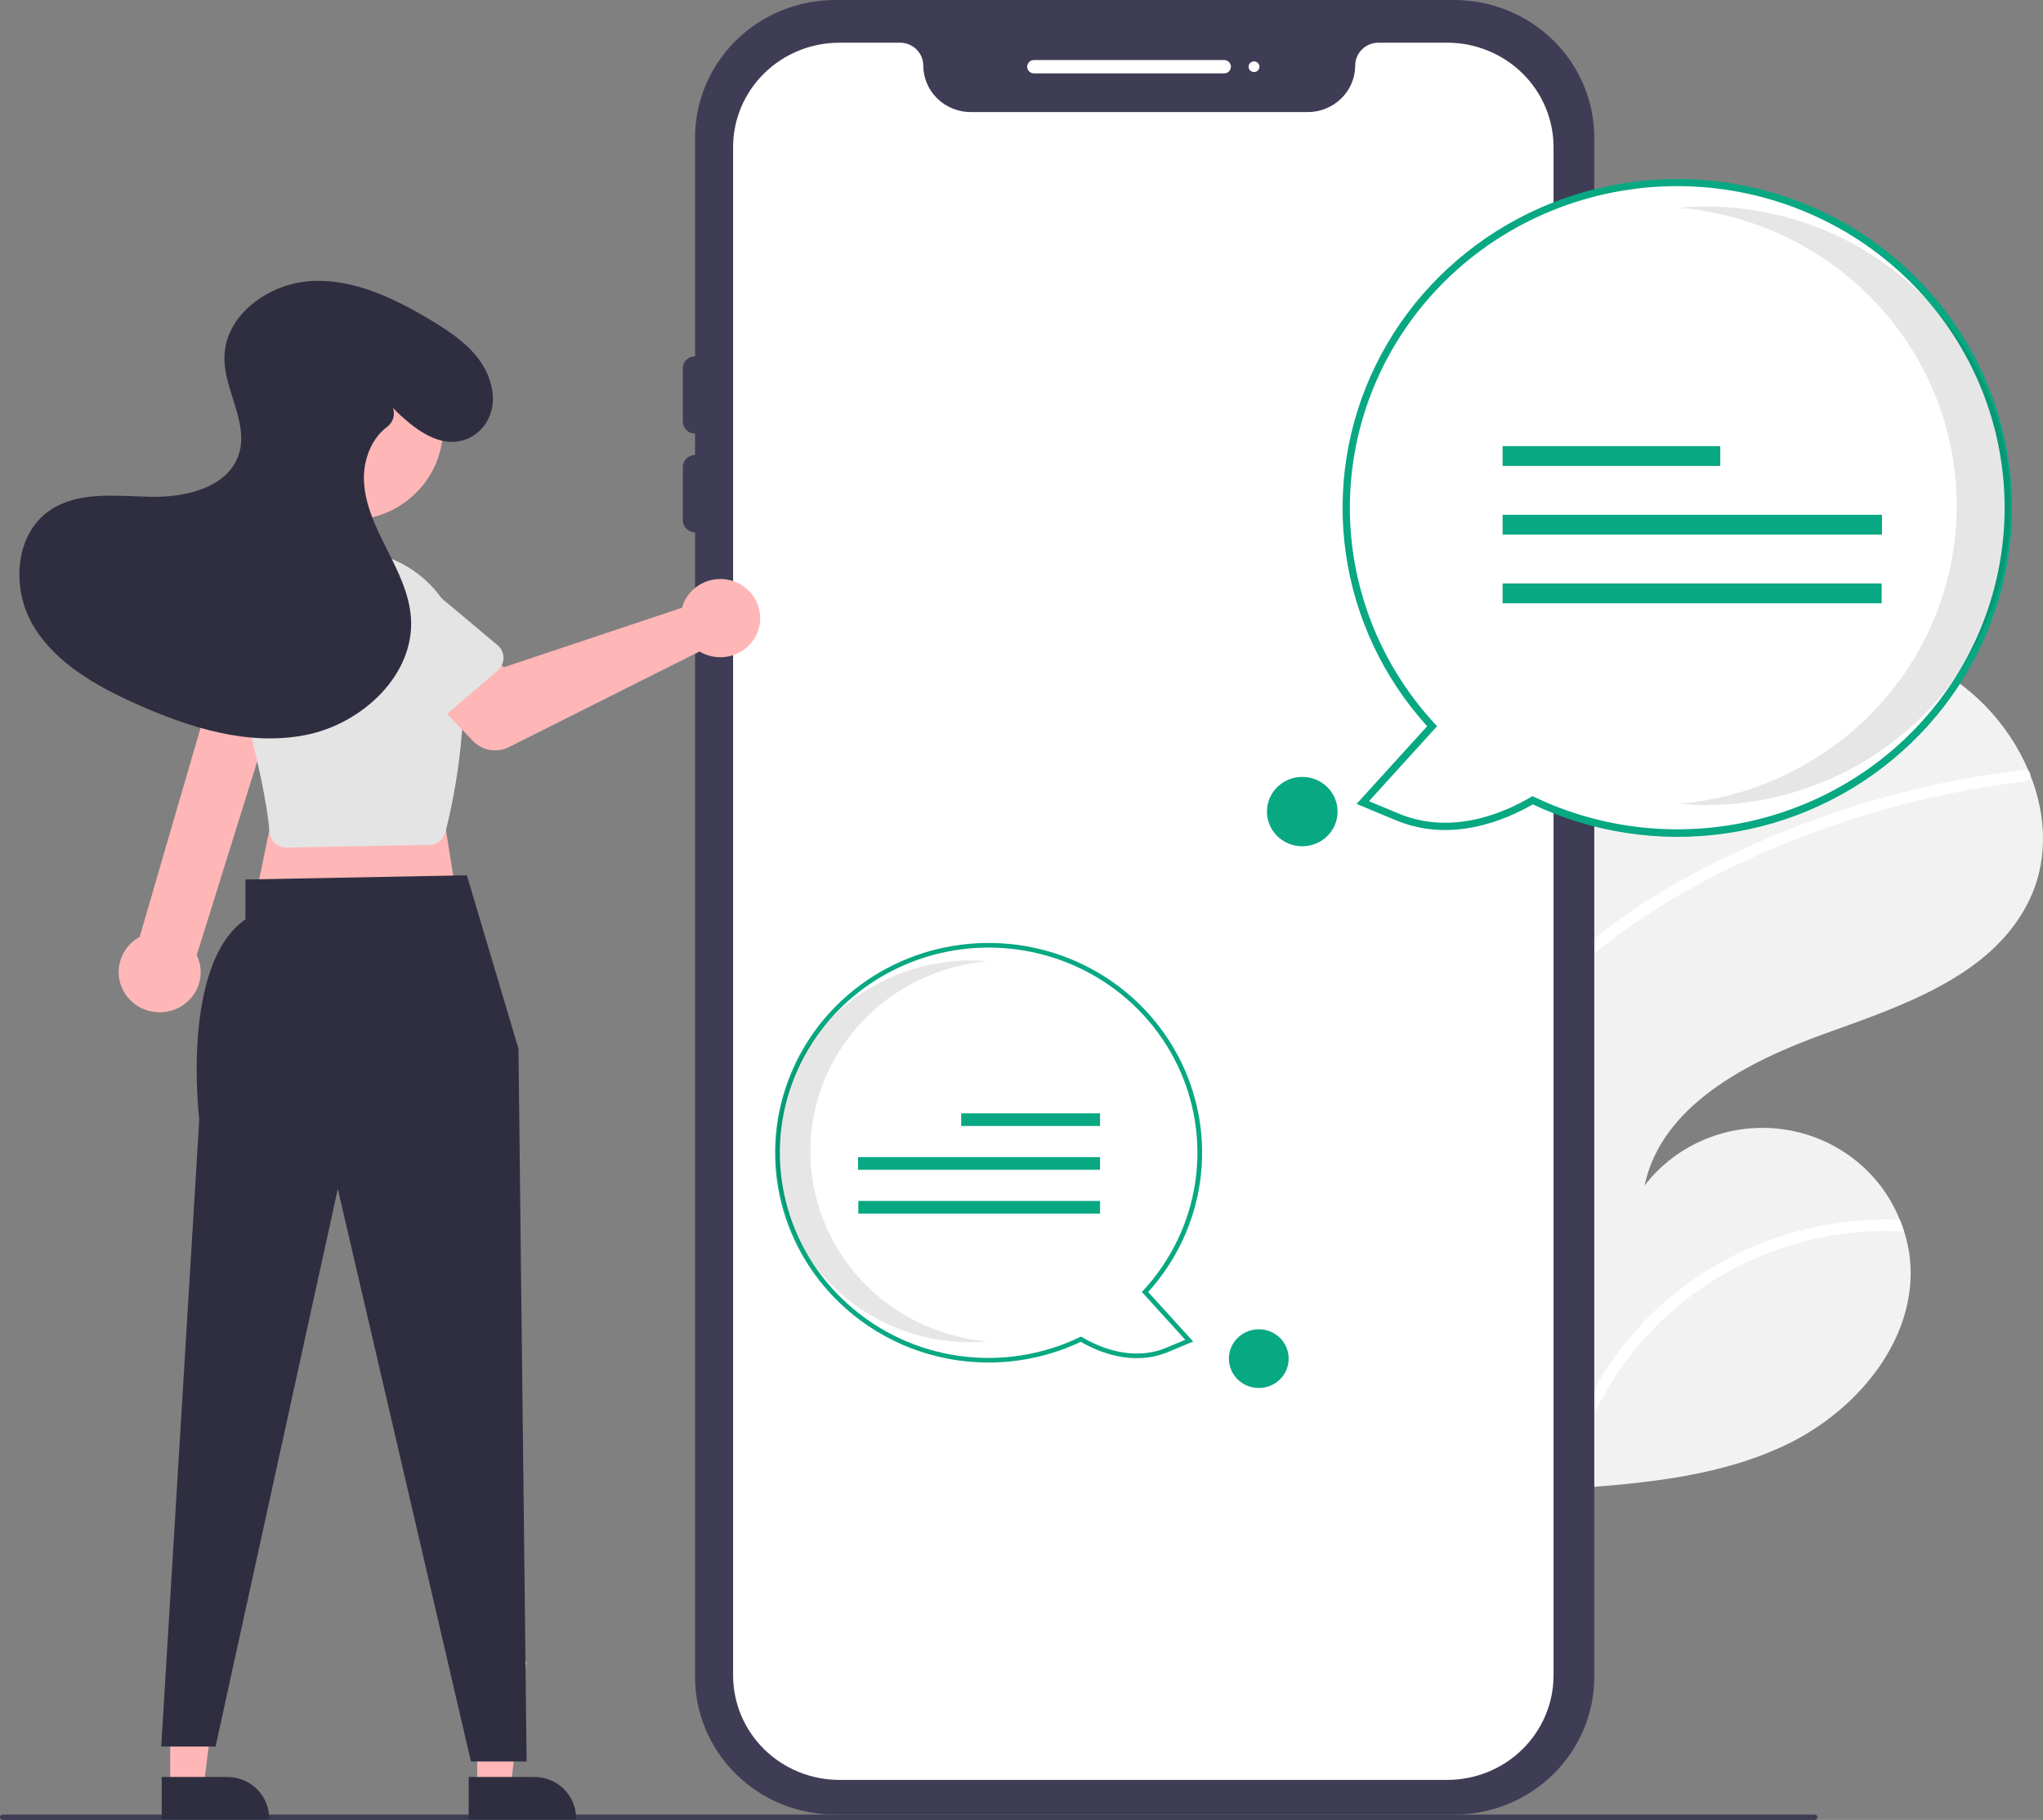 <svg width="650" height="579" viewBox="0 0 650 579" fill="none" xmlns="http://www.w3.org/2000/svg">
<rect x="0" y="0" width="650" height="579" fill="#808080" stroke="none"/>
<g clip-path="url(#clip0_376_632)">
<path d="M495.542 230.258C494.169 231.184 492.824 232.125 491.481 233.095C478.531 269.886 471.954 308.55 472.025 347.479C472.02 351.981 472.12 356.472 472.324 360.952C473.753 394.546 480.277 427.743 491.68 459.446C492.282 461.115 492.894 462.777 493.518 464.431C493.965 465.618 494.419 466.816 494.907 467.992C495.395 468.584 495.875 469.166 496.355 469.747C496.388 469.772 496.418 469.815 496.452 469.841C496.645 470.075 496.839 470.31 497.014 470.541C497.844 471.537 498.685 472.526 499.515 473.522L498.858 473.596L497.212 473.772L497.219 473.783C497.773 473.747 498.337 473.704 498.895 473.65C499.098 473.641 499.32 473.636 499.526 473.609C499.711 473.598 499.907 473.578 500.091 473.566C523.868 471.869 548.176 469.614 569.397 459.085C591.607 448.055 609.838 425.538 607.732 401.189C607.446 398.001 606.806 394.852 605.822 391.801C605.411 390.526 604.938 389.277 604.435 388.032C601.373 380.408 596.298 373.723 589.734 368.664C583.169 363.605 575.351 360.355 567.083 359.247C558.816 358.139 550.397 359.214 542.693 362.361C534.988 365.508 528.276 370.614 523.247 377.154C528.584 351.78 555.888 337.734 580.653 328.83C605.437 319.929 633.35 310.53 645.15 287.356C651.74 274.458 651.234 259.797 645.927 246.475C645.766 246.077 645.597 245.668 645.417 245.266C638.786 229.608 626.384 216.985 610.689 209.918C581.308 197.228 546.621 203.718 517.756 217.505C510.034 221.199 502.608 225.462 495.542 230.258Z" fill="#F2F2F2"/>
<path d="M585.418 388.985C562.928 392.033 542.032 402.109 525.821 417.721C512.021 431.159 502.158 447.999 497.269 466.473C496.983 467.53 496.728 468.584 496.491 469.641C495.871 468.6 495.266 467.533 494.668 466.477C494.283 465.801 493.891 465.114 493.518 464.431C493.965 465.618 494.419 466.816 494.907 467.992C495.394 468.584 495.874 469.166 496.355 469.747C496.388 469.772 496.418 469.815 496.451 469.841C496.645 470.075 496.838 470.31 497.013 470.541C497.843 471.537 498.684 472.526 499.514 473.522L498.857 473.596L497.211 473.772L497.218 473.783C497.772 473.747 498.337 473.704 498.895 473.65C499.098 473.641 499.319 473.636 499.526 473.609C499.579 473.29 499.651 472.974 499.723 472.657C504.485 448.868 517.852 427.574 537.355 412.712C556.857 397.849 581.177 390.421 605.822 391.8C605.411 390.526 604.938 389.277 604.435 388.032C598.08 387.806 591.717 388.125 585.418 388.985Z" fill="white"/>
<path d="M506.082 299.557C497.329 306.631 489.675 314.922 483.362 324.169C480.078 329.095 477.268 334.311 474.968 339.748C473.876 342.272 472.895 344.865 472.025 347.479C472.02 351.981 472.119 356.472 472.324 360.952C473.007 357.528 473.876 354.143 474.927 350.81C475.469 348.982 476.082 347.186 476.74 345.408C484.116 325.5 498.406 309.403 515.558 296.884C533.938 283.487 554.879 273.111 576.219 265.138C598.087 256.934 620.897 251.393 644.138 248.64C644.663 248.575 645.141 248.313 645.475 247.91C645.808 247.506 645.97 246.992 645.927 246.475C645.924 246.022 645.741 245.588 645.417 245.266C645.246 245.116 645.041 245.007 644.819 244.948C644.598 244.89 644.365 244.883 644.14 244.929C641.272 245.269 638.412 245.621 635.556 246.048C611.786 249.531 588.55 255.904 566.382 265.02C544.981 273.792 523.911 284.868 506.082 299.557Z" fill="white"/>
<path d="M619.045 186.222C623.458 186.222 627.036 182.708 627.036 178.373C627.036 174.039 623.458 170.525 619.045 170.525C614.632 170.525 611.055 174.039 611.055 178.373C611.055 182.708 614.632 186.222 619.045 186.222Z" fill="#F2F2F2"/>
<path d="M462.689 577.302H265.687C253.876 577.289 242.553 572.675 234.202 564.472C225.85 556.269 221.152 545.147 221.139 533.546V43.756C221.152 32.155 225.85 21.033 234.202 12.83C242.553 4.627 253.876 0.013 265.687 0H462.689C474.5 0.013 485.823 4.627 494.174 12.83C502.526 21.033 507.224 32.155 507.237 43.756V533.546C507.224 545.147 502.526 556.269 494.174 564.472C485.823 572.675 474.5 577.289 462.689 577.302Z" fill="#3F3D56"/>
<path d="M460.485 13.584H438.556C436.599 13.585 434.723 14.35 433.339 15.709C431.955 17.069 431.177 18.912 431.175 20.834C431.171 24.764 429.58 28.532 426.751 31.311C423.921 34.09 420.085 35.653 416.083 35.657H308.836C304.834 35.653 300.998 34.09 298.169 31.311C295.339 28.532 293.748 24.764 293.744 20.834C293.742 18.912 292.964 17.069 291.58 15.709C290.196 14.35 288.32 13.585 286.363 13.584H267.027C258.07 13.595 249.483 17.095 243.149 23.316C236.815 29.537 233.252 37.972 233.24 46.77V533.079C233.252 541.877 236.815 550.312 243.149 556.533C249.483 562.754 258.07 566.254 267.027 566.265H460.485C469.442 566.254 478.03 562.754 484.363 556.533C490.697 550.312 494.261 541.877 494.272 533.079V46.77C494.261 37.972 490.697 29.537 484.363 23.316C478.03 17.095 469.442 13.595 460.485 13.584Z" fill="white"/>
<path d="M389.47 23.347H328.966C328.393 23.347 327.843 23.123 327.438 22.725C327.033 22.327 326.805 21.787 326.805 21.224C326.805 20.662 327.033 20.122 327.438 19.724C327.843 19.326 328.393 19.102 328.966 19.102H389.47C390.043 19.102 390.593 19.326 390.998 19.724C391.403 20.122 391.631 20.662 391.631 21.224C391.631 21.787 391.403 22.327 390.998 22.725C390.593 23.123 390.043 23.347 389.47 23.347Z" fill="white"/>
<path d="M398.978 22.922C399.932 22.922 400.706 22.162 400.706 21.224C400.706 20.287 399.932 19.526 398.978 19.526C398.023 19.526 397.249 20.287 397.249 21.224C397.249 22.162 398.023 22.922 398.978 22.922Z" fill="white"/>
<path d="M508.966 193.142C507.935 193.14 506.946 192.737 506.217 192.021C505.487 191.305 505.077 190.334 505.076 189.321V114.611C505.076 113.598 505.486 112.627 506.215 111.91C506.945 111.194 507.934 110.791 508.966 110.791C509.997 110.791 510.987 111.194 511.716 111.91C512.445 112.627 512.855 113.598 512.855 114.611V189.321C512.854 190.334 512.444 191.305 511.715 192.021C510.986 192.737 509.997 193.14 508.966 193.142Z" fill="#3F3D56"/>
<path d="M221.139 137.958C220.108 137.957 219.119 137.554 218.39 136.838C217.661 136.122 217.251 135.151 217.25 134.138V117.158C217.25 116.145 217.659 115.173 218.389 114.457C219.118 113.74 220.107 113.338 221.139 113.338C222.171 113.338 223.16 113.74 223.889 114.457C224.619 115.173 225.029 116.145 225.029 117.158V134.138C225.027 135.151 224.617 136.122 223.888 136.838C223.159 137.554 222.17 137.957 221.139 137.958Z" fill="#3F3D56"/>
<path d="M221.139 169.37C220.108 169.369 219.119 168.966 218.39 168.25C217.661 167.534 217.251 166.563 217.25 165.55V148.57C217.25 147.557 217.659 146.585 218.389 145.869C219.118 145.153 220.107 144.75 221.139 144.75C222.171 144.75 223.16 145.153 223.889 145.869C224.619 146.585 225.029 147.557 225.029 148.57V165.55C225.027 166.563 224.617 167.534 223.888 168.25C223.159 168.966 222.17 169.369 221.139 169.37Z" fill="#3F3D56"/>
<path d="M577.381 579H0.864C0.635 579 0.415 578.91 0.253 578.751C0.091 578.592 0 578.376 0 578.151C0 577.926 0.091 577.71 0.253 577.551C0.415 577.391 0.635 577.302 0.864 577.302H577.381C577.611 577.302 577.83 577.391 577.993 577.551C578.155 577.71 578.246 577.926 578.246 578.151C578.246 578.376 578.155 578.592 577.993 578.751C577.83 578.91 577.611 579 577.381 579Z" fill="#3F3D56"/>
<path d="M54.15 568.727H64.747L69.788 528.58H54.148L54.15 568.727Z" fill="#FFB6B6"/>
<path d="M51.447 565.328L72.316 565.328H72.317C75.844 565.328 79.227 566.704 81.721 569.154C84.215 571.603 85.616 574.926 85.616 578.39V578.815L51.448 578.816L51.447 565.328Z" fill="#2F2E41"/>
<path d="M151.821 568.727H162.418L167.459 528.58H151.819L151.821 568.727Z" fill="#FFB6B6"/>
<path d="M149.118 565.328L169.987 565.328H169.988C173.515 565.328 176.897 566.704 179.391 569.154C181.885 571.603 183.287 574.926 183.287 578.39V578.815L149.119 578.816L149.118 565.328Z" fill="#2F2E41"/>
<path d="M139.026 246.202L145.941 289.5L80.251 290.349L88.894 248.749L139.026 246.202Z" fill="#FFB6B6"/>
<path d="M148.535 278.463L164.957 333.647L167.55 560.409H149.831L107.478 378.218L68.583 555.653H51.296L63.397 356.144C63.397 356.144 57.346 306.904 78.091 292.471V279.807L148.535 278.463Z" fill="#2F2E41"/>
<path d="M54.291 321.584C56.121 321.094 57.818 320.217 59.264 319.013C60.711 317.81 61.871 316.309 62.663 314.617C63.455 312.926 63.86 311.084 63.849 309.222C63.838 307.36 63.412 305.523 62.6 303.84L90.545 214.351L69.99 210.349L44.431 298.067C41.644 299.594 39.524 302.073 38.472 305.033C37.421 307.993 37.511 311.229 38.727 314.127C39.942 317.026 42.198 319.386 45.067 320.76C47.935 322.135 51.218 322.428 54.291 321.584Z" fill="#FFB6B6"/>
<path d="M132.26 156.906C143.838 145.534 143.838 127.096 132.26 115.724C120.682 104.352 101.911 104.352 90.333 115.724C78.755 127.096 78.755 145.534 90.333 156.906C101.911 168.278 120.682 168.278 132.26 156.906Z" fill="#FFB6B6"/>
<path d="M90.098 269.548C88.934 269.321 87.878 268.726 87.092 267.852C86.306 266.979 85.833 265.876 85.746 264.714C85.094 255.946 81.87 240.707 76.163 219.42C74.876 214.609 74.641 209.585 75.47 204.678C76.3 199.771 78.176 195.092 80.977 190.947C83.777 186.803 87.438 183.286 91.719 180.629C96 177.972 100.805 176.234 105.818 175.529C110.571 174.853 115.413 175.121 120.058 176.316C124.703 177.51 129.057 179.608 132.863 182.484C136.668 185.361 139.847 188.958 142.212 193.063C144.578 197.167 146.081 201.696 146.633 206.381C149.457 230.807 144.13 255.346 141.709 264.761C141.415 265.895 140.752 266.903 139.819 267.631C138.887 268.358 137.737 268.766 136.547 268.791L91.265 269.649C90.874 269.657 90.482 269.624 90.098 269.548Z" fill="#E4E4E4"/>
<path d="M217.657 191.508C217.385 192.107 217.162 192.727 216.989 193.36L160.309 212.278L149.357 202.88L132.757 217.262L150.5 235.749C151.933 237.243 153.821 238.239 155.88 238.589C157.939 238.939 160.058 238.624 161.919 237.69L222.57 207.26C224.764 208.582 227.314 209.216 229.884 209.079C232.453 208.942 234.919 208.039 236.953 206.492C238.988 204.944 240.494 202.825 241.273 200.416C242.051 198.008 242.064 195.423 241.311 193.006C240.557 190.59 239.072 188.456 237.054 186.889C235.035 185.321 232.579 184.395 230.011 184.232C227.443 184.069 224.886 184.678 222.679 185.978C220.472 187.278 218.721 189.207 217.657 191.508Z" fill="#FFB6B6"/>
<path d="M158.333 213.312L137.671 231.038C137.083 231.542 136.392 231.916 135.643 232.135C134.895 232.353 134.108 232.41 133.335 232.302C132.562 232.194 131.822 231.924 131.165 231.51C130.508 231.096 129.949 230.548 129.527 229.903L114.748 207.298C112.138 204.329 110.834 200.465 111.12 196.552C111.406 192.64 113.261 188.998 116.276 186.427C119.292 183.855 123.222 182.562 127.207 182.833C131.191 183.103 134.903 184.915 137.53 187.869L158.284 205.233C158.878 205.731 159.356 206.348 159.685 207.043C160.014 207.738 160.187 208.495 160.192 209.262C160.197 210.028 160.033 210.787 159.712 211.486C159.392 212.185 158.921 212.808 158.333 213.312Z" fill="#E4E4E4"/>
<path d="M87.281 237.264L61.746 227.411C61.02 227.131 60.363 226.7 59.822 226.148C59.28 225.596 58.866 224.936 58.607 224.212C58.349 223.489 58.252 222.719 58.324 221.956C58.395 221.192 58.634 220.453 59.022 219.788L72.646 196.493C74.126 192.849 77.018 189.931 80.686 188.378C84.355 186.825 88.501 186.764 92.214 188.21C95.928 189.655 98.906 192.488 100.496 196.088C102.086 199.687 102.158 203.759 100.695 207.41L94.559 233.501C94.383 234.248 94.045 234.949 93.569 235.556C93.092 236.163 92.488 236.662 91.797 237.019C91.106 237.376 90.345 237.583 89.566 237.625C88.787 237.668 88.007 237.544 87.281 237.264Z" fill="#E4E4E4"/>
<path d="M125.005 129.792C131.465 136.272 140.237 143.348 148.951 139.484C154.672 136.946 157.565 130.747 156.684 124.642C155.101 113.663 145.97 107.187 137.066 101.852C125.49 94.917 112.618 88.687 99.079 89.403C85.539 90.12 71.674 100.159 71.405 113.474C71.189 124.182 79.385 134.724 75.874 144.863C72.339 155.068 59.225 158.248 48.253 158.059C37.28 157.869 25.303 156.163 16.181 162.155C4.544 169.799 3.53 187.314 10.637 199.161C17.745 211.007 30.616 218.256 43.354 223.96C60.231 231.518 78.947 237.407 97.14 233.86C115.334 230.313 132.127 214.498 130.73 196.331C130.14 188.658 126.533 181.567 123.056 174.671C119.579 167.775 116.098 160.593 115.792 152.904C115.538 146.496 118.074 139.607 123.131 135.822C124.044 135.165 124.722 134.24 125.067 133.181C125.412 132.122 125.407 130.983 125.052 129.927L125.005 129.792Z" fill="#2F2E41"/>
<path d="M487.62 254.593C478.27 260.101 461.611 267.003 444.587 259.91L433.582 255.325L455.635 231.044C438.037 211.986 428.301 187.171 428.328 161.443C428.355 135.714 438.142 110.918 455.779 91.896C473.417 72.873 497.638 60.989 523.716 58.562C549.794 56.136 575.856 63.342 596.816 78.774C617.776 94.205 632.129 116.755 637.074 142.021C642.019 167.287 637.2 193.456 623.559 215.421C609.917 237.385 588.432 253.568 563.297 260.812C538.162 268.055 511.181 265.838 487.62 254.593Z" fill="white"/>
<path d="M487.678 255.902C478.693 261.083 461.577 268.244 444.128 260.973L431.613 255.759L454.057 231.048C440.093 215.619 431.088 196.477 428.178 176.032C425.268 155.586 428.582 134.753 437.704 116.154C446.825 97.555 461.345 82.023 479.436 71.514C497.526 61.005 518.379 55.989 539.366 57.098C560.353 58.206 580.538 65.39 597.377 77.743C614.216 90.097 626.957 107.069 633.995 126.521C641.033 145.973 642.053 167.036 636.928 187.057C631.803 207.078 620.76 225.161 605.192 239.03C589.556 253.043 570.009 262.138 549.066 265.145C528.122 268.152 506.742 264.933 487.678 255.902ZM610.79 92.828C601.605 82.87 590.511 74.788 578.144 69.042C565.777 63.297 552.379 60.001 538.715 59.343C525.051 58.684 511.388 60.677 498.508 65.207C485.628 69.736 473.783 76.714 463.65 85.741C453.516 94.769 445.293 105.669 439.449 117.818C433.605 129.968 430.256 143.13 429.593 156.551C428.929 169.973 430.964 183.391 435.582 196.04C440.2 208.689 447.31 220.32 456.505 230.269L457.215 231.039L435.551 254.892L445.046 258.848C461.898 265.869 478.575 258.575 487.016 253.603L487.561 253.281L488.134 253.555C509.893 263.939 534.653 266.56 558.165 260.966C581.676 255.373 602.471 241.914 616.981 222.901C631.49 203.888 638.808 180.507 637.679 156.772C636.549 133.037 627.042 110.428 610.79 92.828Z" fill="#08A882"/>
<path opacity="0.1" d="M622.56 160.904C622.559 137.113 613.488 114.185 597.136 96.635C580.783 79.085 558.332 68.185 534.206 66.081C537.029 65.838 539.885 65.707 542.772 65.707C568.468 65.72 593.108 75.755 611.273 93.607C629.438 111.458 639.642 135.664 639.642 160.904C639.642 186.143 629.438 210.349 611.273 228.201C593.108 246.052 568.468 256.087 542.772 256.1C539.889 256.1 537.038 255.967 534.22 255.725C558.343 253.618 580.79 242.717 597.14 225.167C613.49 207.618 622.559 184.692 622.56 160.904Z" fill="black"/>
<path d="M547.325 141.92H478.07V148.237H547.325V141.92Z" fill="#08A882"/>
<path d="M598.775 163.773H478.07V170.09H598.775V163.773Z" fill="#08A882"/>
<path d="M598.657 185.625H478.07V191.942H598.657V185.625Z" fill="#08A882"/>
<path d="M269.41 415.586C259.569 406.819 252.595 395.382 249.371 382.722C246.147 370.062 246.817 356.747 251.297 344.461C255.777 332.175 263.866 321.47 274.541 313.699C285.215 305.929 297.996 301.442 311.267 300.806C324.537 300.17 337.702 303.413 349.096 310.126C360.49 316.839 369.601 326.72 375.278 338.519C380.955 350.318 382.942 363.506 380.988 376.414C379.034 389.322 373.227 401.372 364.301 411.038L378.367 426.526L371.348 429.45C360.489 433.974 349.863 429.572 343.899 426.059C331.837 431.816 318.297 433.895 305.022 432.028C291.747 430.162 279.344 424.435 269.41 415.586Z" fill="white"/>
<path d="M314.454 433.488C297.601 433.475 281.359 427.286 268.907 416.132C258.977 407.286 251.933 395.751 248.664 382.981C245.395 370.211 246.046 356.776 250.535 344.369C255.024 331.961 263.151 321.136 273.892 313.256C284.632 305.376 297.507 300.794 310.894 300.087C324.28 299.38 337.581 302.58 349.12 309.283C360.659 315.986 369.921 325.893 375.739 337.756C381.557 349.619 383.671 362.908 381.814 375.949C379.958 388.989 374.215 401.199 365.308 411.04L379.623 426.802L371.641 430.128C360.511 434.766 349.594 430.199 343.863 426.894C334.686 431.226 324.636 433.479 314.454 433.488ZM269.914 415.041C279.716 423.827 291.983 429.514 305.119 431.361C318.256 433.208 331.654 431.129 343.572 425.397L343.937 425.222L344.285 425.427C349.669 428.599 360.306 433.251 371.055 428.773L377.111 426.249L363.293 411.035L363.746 410.544C372.572 400.985 378.315 389.07 380.247 376.306C382.179 363.541 380.214 350.501 374.6 338.833C368.987 327.166 359.977 317.396 348.711 310.758C337.444 304.12 324.426 300.912 311.303 301.541C298.181 302.17 285.543 306.607 274.987 314.291C264.432 321.975 256.433 332.56 252.003 344.709C247.573 356.858 246.91 370.024 250.098 382.543C253.286 395.062 260.182 406.372 269.914 415.041Z" fill="#08A882"/>
<path opacity="0.1" d="M257.828 366.299C257.829 351.125 263.615 336.5 274.045 325.306C284.476 314.112 298.796 307.159 314.185 305.817C312.384 305.662 310.562 305.578 308.721 305.578C292.331 305.587 276.615 311.988 265.028 323.374C253.442 334.761 246.933 350.201 246.933 366.299C246.933 382.398 253.442 397.838 265.028 409.224C276.615 420.611 292.331 427.012 308.721 427.02C310.56 427.02 312.378 426.935 314.176 426.781C298.789 425.437 284.471 418.483 274.042 407.29C263.614 396.096 257.829 381.473 257.828 366.299Z" fill="black"/>
<path d="M349.991 354.191H305.817V358.22H349.991V354.191Z" fill="#08A882"/>
<path d="M349.991 368.129H273V372.158H349.991V368.129Z" fill="#08A882"/>
<path d="M349.991 382.068H273.075V386.097H349.991V382.068Z" fill="#08A882"/>
<path d="M400.497 441.58C405.748 441.58 410.005 437.399 410.005 432.241C410.005 427.084 405.748 422.903 400.497 422.903C395.246 422.903 390.989 427.084 390.989 432.241C390.989 437.399 395.246 441.58 400.497 441.58Z" fill="#08A882"/>
<path d="M414.327 269.238C420.533 269.238 425.563 264.297 425.563 258.202C425.563 252.106 420.533 247.165 414.327 247.165C408.121 247.165 403.09 252.106 403.09 258.202C403.09 264.297 408.121 269.238 414.327 269.238Z" fill="#08A882"/>
</g>
<defs>
<clipPath id="clip0_376_632">
<rect width="650" height="579" fill="white"/>
</clipPath>
</defs>
</svg>
